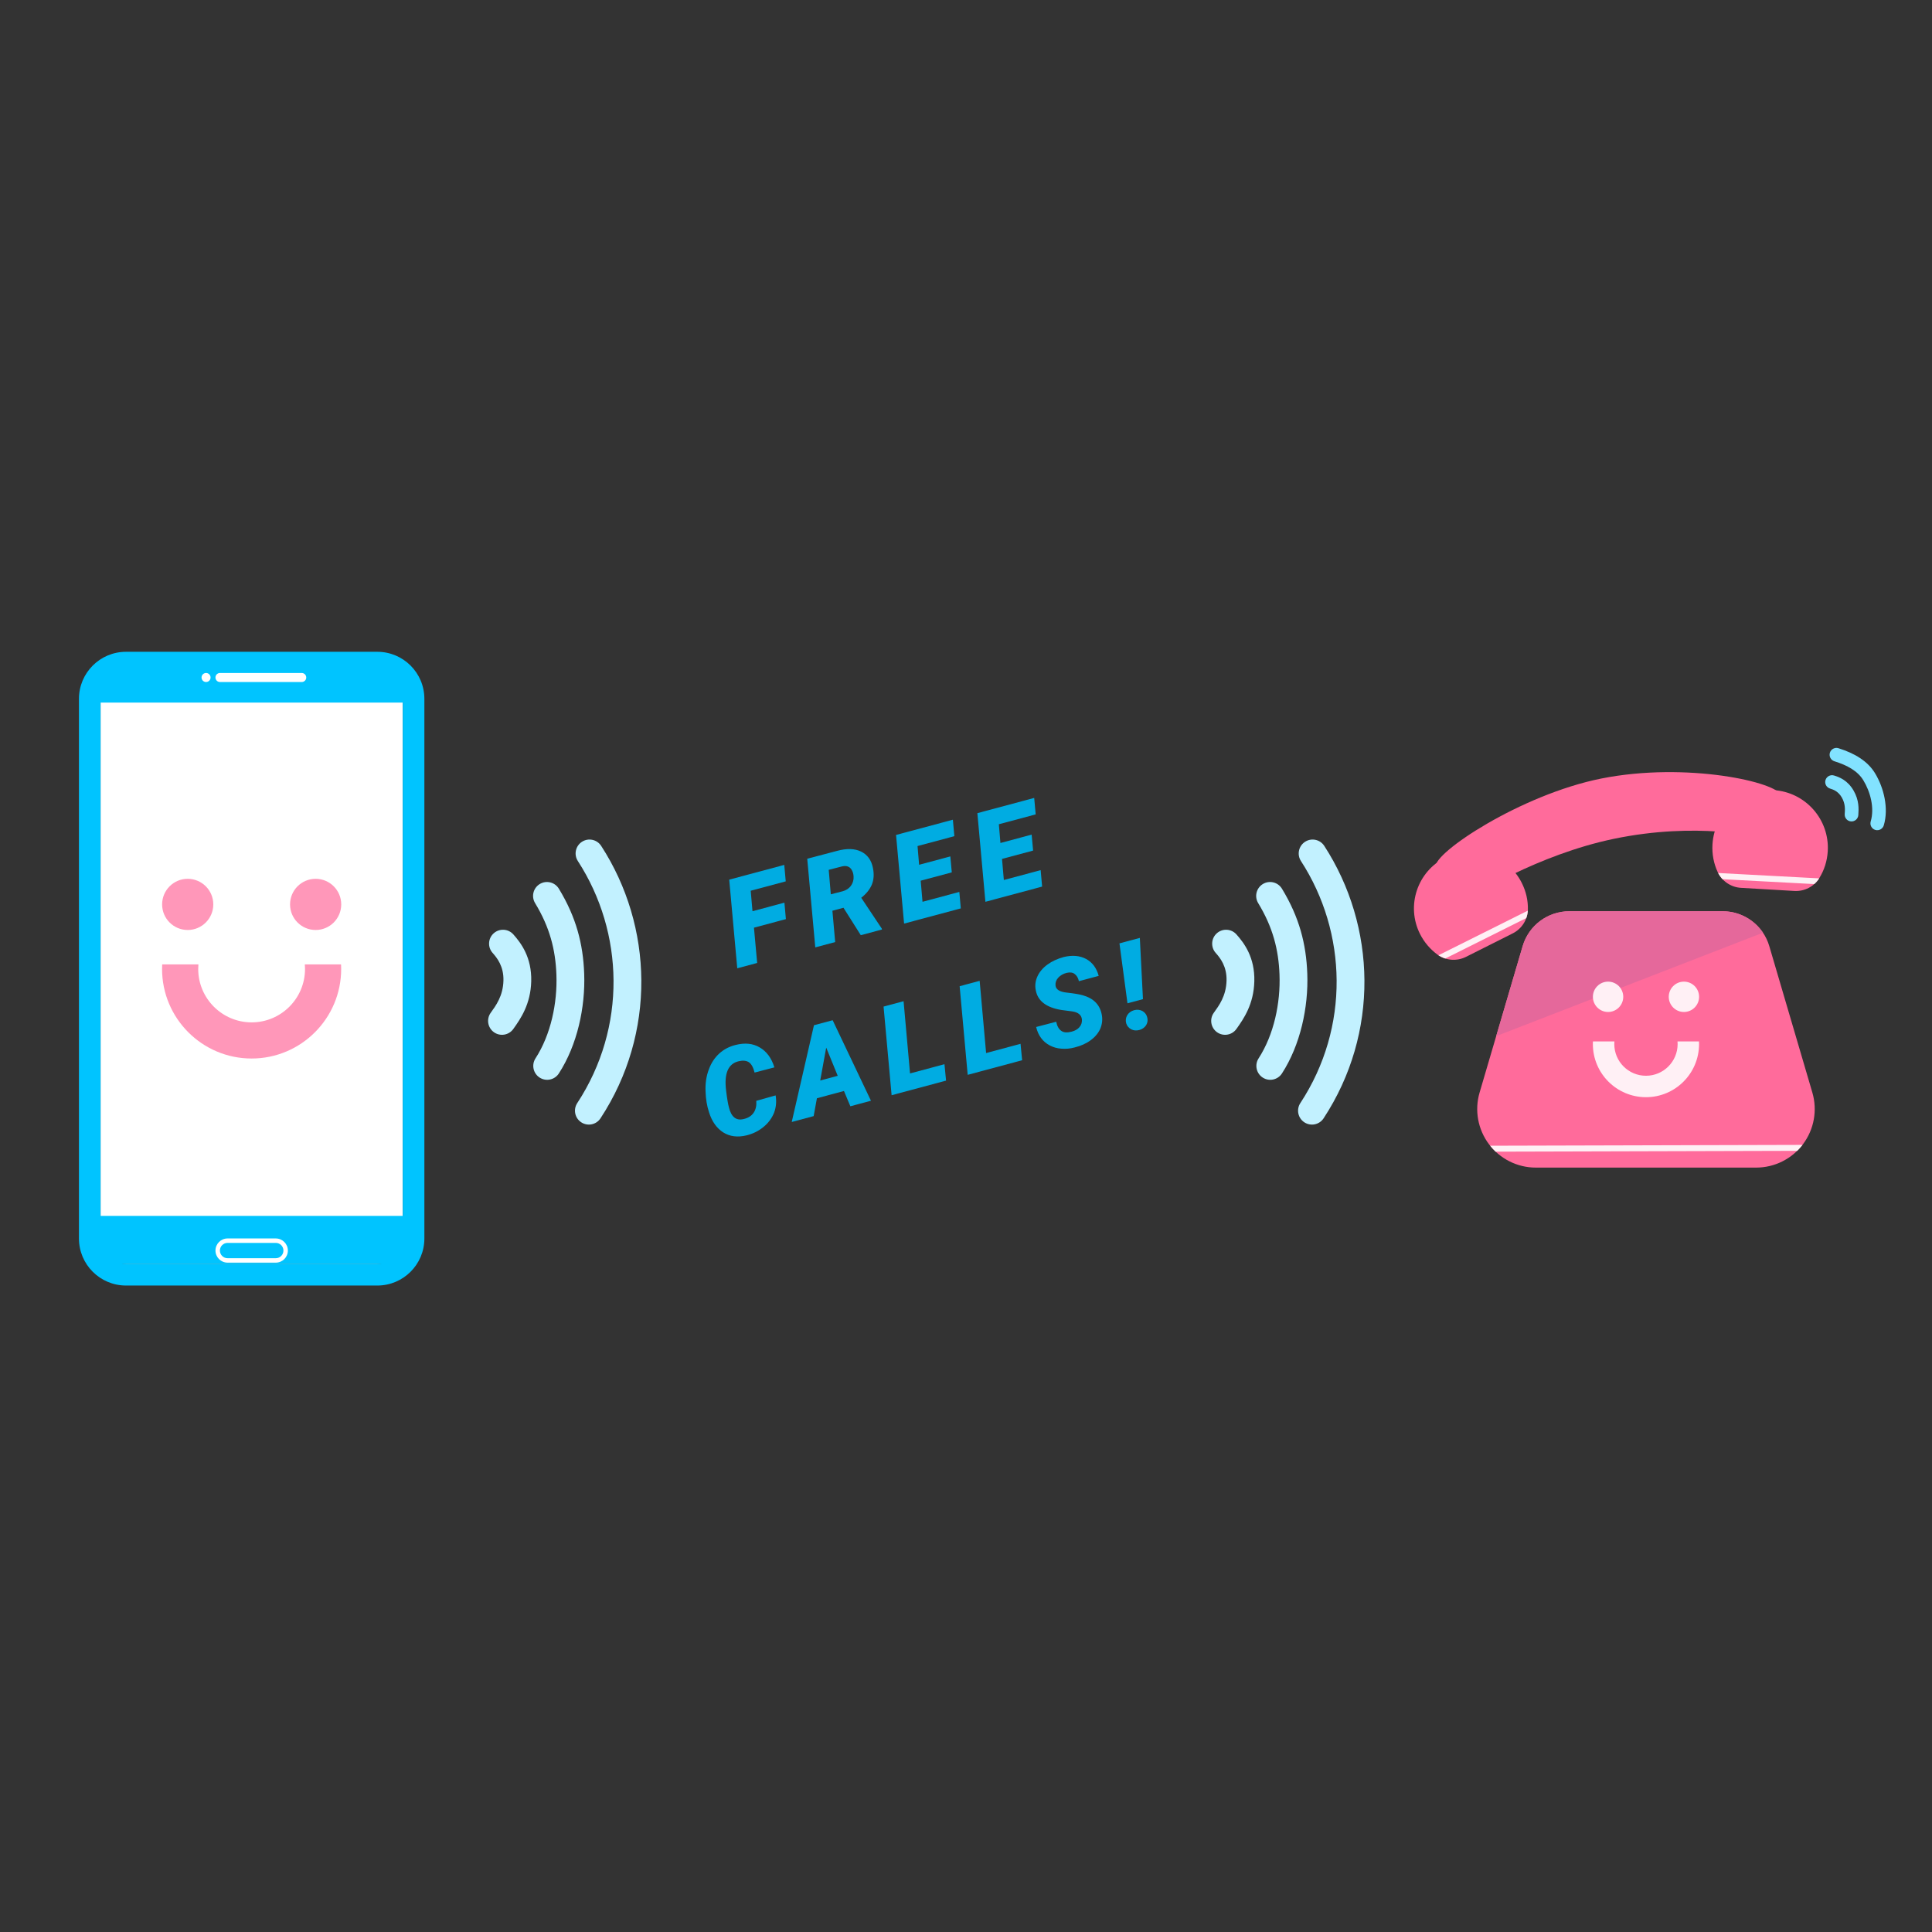 <svg width="2000" height="2000" viewBox="0 0 2000 2000" fill="none" xmlns="http://www.w3.org/2000/svg">
<rect x="0" y="0" width="2000" height="2000" fill="#333333" stroke="none"/>
<g clip-path="url(#clip0)">
<path fill-rule="evenodd" clip-rule="evenodd" d="M1258.46 986.422C1263.19 991.738 1270.09 1000.39 1269.71 1015.14C1269.29 1031.17 1261.79 1041.1 1256.52 1048.45C1251.89 1054.91 1253.38 1063.9 1259.83 1068.53C1266.28 1073.16 1275.28 1071.67 1279.91 1065.22C1287.65 1054.41 1297.86 1039.47 1298.47 1015.9C1299.12 991.025 1287.94 976.274 1279.98 967.315C1274.71 961.376 1265.61 960.835 1259.67 966.11C1253.73 971.381 1253.19 980.483 1258.46 986.422Z" fill="#C2F1FF"/>
<path fill-rule="evenodd" clip-rule="evenodd" d="M1302.48 934.91C1317.65 959.887 1323.59 983.106 1324.54 1008.96C1325.62 1038.17 1318.87 1070.94 1302.9 1095.6C1298.59 1102.27 1300.5 1111.18 1307.16 1115.5C1313.83 1119.82 1322.74 1117.91 1327.06 1111.24C1346.12 1081.8 1354.58 1042.78 1353.3 1007.9C1352.17 977.199 1345.09 949.639 1327.07 919.972C1322.95 913.184 1314.09 911.022 1307.31 915.142C1300.52 919.269 1298.36 928.122 1302.48 934.91Z" fill="#C2F1FF"/>
<path fill-rule="evenodd" clip-rule="evenodd" d="M1346.73 891.325C1394.66 965.236 1397.53 1063.57 1346.12 1141.89C1341.76 1148.53 1343.62 1157.46 1350.25 1161.81C1356.89 1166.17 1365.82 1164.32 1370.18 1157.68C1428.04 1069.53 1424.82 958.86 1370.88 875.664C1366.56 869 1357.64 867.103 1350.98 871.417C1344.32 875.741 1342.41 884.661 1346.73 891.325Z" fill="#C2F1FF"/>
<path fill-rule="evenodd" clip-rule="evenodd" d="M509.916 986.422C514.638 991.739 521.543 1000.39 521.157 1015.14C520.738 1031.17 513.238 1041.1 507.972 1048.45C503.343 1054.91 504.828 1063.9 511.283 1068.53C517.736 1073.16 526.732 1071.67 531.36 1065.22C539.104 1054.41 549.307 1039.47 549.923 1015.9C550.575 991.025 539.392 976.274 531.434 967.315C526.161 961.376 517.061 960.835 511.121 966.11C505.184 971.381 504.644 980.484 509.916 986.422Z" fill="#C2F1FF"/>
<path fill-rule="evenodd" clip-rule="evenodd" d="M553.93 934.91C569.1 959.887 575.045 983.105 575.993 1008.96C577.069 1038.17 570.32 1070.94 554.353 1095.6C550.04 1102.27 551.949 1111.18 558.611 1115.5C565.278 1119.82 574.195 1117.91 578.509 1111.24C597.571 1081.8 606.035 1042.78 604.75 1007.9C603.626 977.198 596.539 949.639 578.525 919.972C574.403 913.184 565.545 911.022 558.759 915.142C551.969 919.268 549.808 928.122 553.93 934.91Z" fill="#C2F1FF"/>
<path fill-rule="evenodd" clip-rule="evenodd" d="M598.183 891.324C646.114 965.236 648.983 1063.57 597.575 1141.89C593.214 1148.53 595.067 1157.46 601.706 1161.81C608.345 1166.17 617.271 1164.32 621.632 1157.68C679.491 1069.53 676.274 958.859 622.332 875.663C618.012 868.999 609.091 867.102 602.432 871.417C595.767 875.74 593.863 884.66 598.183 891.324Z" fill="#C2F1FF"/>
<path fill-rule="evenodd" clip-rule="evenodd" d="M1876.14 1131C1881.52 1149.31 1877.96 1169.09 1866.52 1184.37C1855.07 1199.66 1837.09 1208.69 1818.01 1208.69H1589.8C1570.72 1208.69 1552.74 1199.66 1541.29 1184.37C1529.85 1169.09 1526.29 1149.31 1531.67 1131C1546.39 1080.92 1564.84 1018.19 1576.24 979.424C1582.52 958.01 1602.19 943.323 1624.52 943.323H1783.29C1805.62 943.323 1825.29 958.01 1831.57 979.424C1842.97 1018.19 1861.43 1080.92 1876.14 1131Z" fill="#FF6B9B"/>
<path fill-rule="evenodd" clip-rule="evenodd" d="M1865.94 1185.18C1864.23 1187.38 1862.4 1189.44 1860.45 1191.34L1548.26 1192.19C1546.25 1190.28 1544.34 1188.24 1542.59 1186.05L1865.94 1185.18Z" fill="#FFF0F5"/>
<path fill-rule="evenodd" clip-rule="evenodd" d="M1548.87 1072.58L1576.25 979.453C1582.54 958.038 1602.21 943.33 1624.53 943.33C1668.18 943.33 1739.67 943.33 1783.31 943.33C1800.38 943.33 1815.87 951.915 1825.05 965.53L1548.87 1072.58Z" fill="#E5689B"/>
<path fill-rule="evenodd" clip-rule="evenodd" d="M1844.12 823.911C1841.22 809.749 1745.87 788.331 1657.64 805.938C1574.09 822.63 1483.31 883.216 1486.22 897.378L1488.5 908.487C1491.4 922.649 1507.27 931.383 1523.72 928.007C1523.72 928.007 1591.55 884.841 1670.46 868.384C1757.15 850.312 1821.72 866.837 1821.72 866.837C1838.34 863.425 1849.31 849.182 1846.4 835.02L1844.12 823.911Z" fill="#FF6B9B"/>
<path fill-rule="evenodd" clip-rule="evenodd" d="M1802.24 919.089C1791.91 918.475 1782.64 912.218 1778.16 902.792C1774.09 894.072 1772.15 884.308 1772.75 874.088C1774.71 841.137 1803.03 815.977 1835.97 817.933C1868.91 819.89 1894.05 848.227 1892.09 881.178C1891.48 891.398 1888.4 900.864 1883.32 909.01C1877.76 917.84 1867.97 922.934 1857.48 922.311C1842.27 921.467 1817.6 920.001 1802.24 919.089Z" fill="#FF6B9B"/>
<path fill-rule="evenodd" clip-rule="evenodd" d="M1778.61 903.727L1883.2 909.296C1881.77 911.511 1880.06 913.48 1878.13 915.188L1783.13 910.142C1781.37 908.25 1779.83 906.096 1778.61 903.727Z" fill="#FFF0F5"/>
<path fill-rule="evenodd" clip-rule="evenodd" d="M1517.59 990.537C1508.2 995.239 1496.87 994.45 1488.29 988.388C1480.81 982.913 1474.41 975.663 1469.96 966.781C1455.39 937.681 1467.17 902.238 1496.26 887.672C1525.34 873.107 1560.78 884.906 1575.35 914.006C1579.8 922.888 1581.9 932.293 1581.66 941.596C1581.36 952.073 1575.34 961.549 1565.95 966.252C1552.54 973.032 1531.02 983.809 1517.59 990.537Z" fill="#FF6B9B"/>
<path fill-rule="evenodd" clip-rule="evenodd" d="M1581.61 942.695C1581.43 945.357 1580.89 947.941 1580.01 950.372L1496.15 992.249C1493.69 991.465 1491.3 990.342 1489.1 988.88L1581.61 942.695Z" fill="#FFF0F5"/>
<path fill-rule="evenodd" clip-rule="evenodd" d="M1894.47 816.322C1897.82 817.331 1902.93 819.171 1906.57 825.444C1910.52 832.257 1909.94 838.346 1909.63 842.775C1909.36 846.668 1912.29 850.05 1916.19 850.322C1920.08 850.598 1923.46 847.661 1923.73 843.768C1924.19 837.255 1924.61 828.377 1918.8 818.354C1912.67 807.78 1904.19 804.488 1898.56 802.788C1894.82 801.661 1890.88 803.778 1889.75 807.514C1888.62 811.248 1890.74 815.195 1894.47 816.322Z" fill="#82E2FF"/>
<path fill-rule="evenodd" clip-rule="evenodd" d="M1898.95 788.047C1912.39 792.248 1923.08 798.143 1928.9 807.712C1936.14 819.597 1940.7 836.347 1936.55 850.346C1935.44 854.088 1937.58 858.026 1941.32 859.132C1945.06 860.242 1948.99 858.103 1950.1 854.365C1955.35 836.662 1950.13 815.386 1940.98 800.36C1933.54 788.137 1920.34 779.92 1903.17 774.555C1899.45 773.391 1895.48 775.465 1894.32 779.189C1893.15 782.913 1895.23 786.883 1898.95 788.047Z" fill="#82E2FF"/>
<path fill-rule="evenodd" clip-rule="evenodd" d="M1758.79 1078.06C1758.84 1078.98 1758.86 1079.91 1758.86 1080.84C1758.86 1111.18 1734.23 1135.81 1703.9 1135.81C1673.56 1135.81 1648.93 1111.18 1648.93 1080.84C1648.93 1079.91 1648.95 1078.98 1649 1078.06H1671.24C1671.16 1078.98 1671.12 1079.9 1671.12 1080.84C1671.12 1098.93 1685.8 1113.62 1703.9 1113.62C1721.99 1113.62 1736.67 1098.93 1736.67 1080.84C1736.67 1079.9 1736.63 1078.98 1736.55 1078.06H1758.79Z" fill="#FFF0F5"/>
<path d="M1743.19 1047.6C1751.87 1047.6 1758.9 1040.56 1758.9 1031.89C1758.9 1023.22 1751.87 1016.19 1743.19 1016.19C1734.52 1016.19 1727.49 1023.22 1727.49 1031.89C1727.49 1040.56 1734.52 1047.6 1743.19 1047.6Z" fill="#FFF0F5"/>
<path d="M1664.67 1047.6C1673.34 1047.6 1680.38 1040.56 1680.38 1031.89C1680.38 1023.22 1673.34 1016.19 1664.67 1016.19C1656 1016.19 1648.96 1023.22 1648.96 1031.89C1648.96 1040.56 1656 1047.6 1664.67 1047.6Z" fill="#FFF0F5"/>
<path d="M813.555 951.465L780.5 960.322L783.809 996.847L763.211 1002.37L754.884 910.606L811.867 895.337L813.393 912.379L777.131 922.095L778.974 943.281L812.029 934.424L813.555 951.465Z" fill="#00ACE2"/>
<path d="M873.173 939.722L861.702 942.795L864.57 975.208L843.973 980.727L835.646 888.967L866.637 880.795C876.504 878.151 884.746 878.322 891.429 881.555C897.989 884.821 902.141 890.45 903.673 898.633C904.988 905.022 904.559 910.822 902.476 915.874C900.36 920.804 896.688 925.357 891.552 929.377L912.779 961.233L913.043 962.22L891.089 968.103L873.173 939.722ZM860.053 925.787L872.174 922.672C875.504 921.78 878.109 920.156 880.146 917.892C882.06 915.66 883.192 912.978 883.575 909.967C883.802 906.865 883.445 904.053 882.257 901.595C880.328 897.353 876.863 895.77 871.863 896.845L857.892 900.456L860.053 925.787Z" fill="#00ACE2"/>
<path d="M985.289 903.069L953.097 911.695L954.982 933.531L993.095 923.319L994.62 940.36L935.91 956.092L927.583 864.331L986.417 848.567L987.942 865.608L949.83 875.82L951.457 895.214L983.772 886.555L985.289 903.069Z" fill="#00ACE2"/>
<path d="M1069.47 880.513L1037.28 889.139L1039.17 910.975L1077.28 900.762L1078.8 917.803L1020.09 933.535L1011.77 841.775L1070.6 826.01L1072.13 843.052L1034.01 853.264L1035.64 872.657L1067.96 863.998L1069.47 880.513Z" fill="#00ACE2"/>
<path d="M802.937 1133.95C803.973 1140.28 803.453 1146.23 801.289 1151.97C798.968 1157.61 795.395 1162.54 790.292 1166.68C785.313 1170.79 779.476 1173.68 772.783 1175.34C763.466 1177.57 755.519 1176.53 748.695 1172.27C741.995 1167.99 736.952 1161.01 733.972 1151.37C731.85 1144.93 730.583 1137.73 730.384 1129.59C730.029 1121.36 731.204 1113.9 733.754 1107.14C736.181 1100.41 739.867 1094.93 744.534 1090.63C749.324 1086.31 754.881 1083.37 761.451 1081.74C771.105 1079.29 779.389 1080.11 786.459 1084.29C793.497 1088.36 798.63 1095.18 801.644 1104.94L781.136 1110.31C779.838 1104.97 777.827 1101.41 775.226 1099.6C772.534 1097.94 769.12 1097.53 764.647 1098.6C753.817 1101.1 749.404 1111.27 751.687 1129.17C752.659 1137.24 753.653 1142.92 754.545 1146.25C756.942 1156.18 761.998 1160.25 769.464 1158.51C774.464 1157.44 777.957 1155.18 780.223 1151.8C782.399 1148.57 783.291 1144.5 782.898 1139.58L802.937 1133.95Z" fill="#00ACE2"/>
<path d="M873.671 1129.4L845.673 1136.9L842.298 1155.39L819.603 1161.47L842.605 1061.32L861.969 1056.13L901.625 1139.49L880.287 1145.21L873.671 1129.4ZM849.081 1118.54L867.212 1113.68L855.292 1084.49L849.081 1118.54Z" fill="#00ACE2"/>
<path d="M942.066 1111.21L977.712 1101.66L979.361 1118.66L922.994 1133.77L914.667 1042.01L935.388 1036.45L942.066 1111.21Z" fill="#00ACE2"/>
<path d="M1020.82 1090.11L1056.46 1080.55L1058.11 1097.56L1001.75 1112.67L993.419 1020.91L1014.14 1015.35L1020.82 1090.11Z" fill="#00ACE2"/>
<path d="M1120.03 1055.59C1119.67 1050.8 1116.24 1047.88 1109.79 1046.97L1098.83 1045.54C1083.36 1043.07 1074.42 1036.35 1072.29 1025.42C1071.21 1020.42 1071.78 1015.64 1073.84 1010.99C1075.9 1006.34 1079.39 1002.1 1084.26 998.55C1089.12 994.999 1094.78 992.426 1101.31 990.674C1110.01 988.607 1117.7 989.19 1124.33 992.703C1130.83 996.249 1135.17 1002.09 1137.36 1010.23L1116.88 1015.72C1116.11 1012.35 1114.64 1009.84 1112.51 1008.3C1110.47 1006.6 1107.62 1006.3 1104.13 1007.11C1100.68 1008.03 1097.79 1009.6 1095.54 1012.05C1093.38 1014.35 1092.4 1017.12 1092.67 1020.09C1092.99 1024.24 1096.84 1026.77 1104.32 1027.54C1111.67 1028.35 1117.2 1029.25 1120.78 1030.27C1131.92 1033.37 1138.44 1039.95 1140.44 1049.86C1141.55 1054.98 1141.01 1059.88 1139.2 1064.47C1137.26 1069.08 1133.98 1073.14 1129.37 1076.62C1124.75 1080.1 1119.09 1082.68 1112.64 1084.27C1107.83 1085.56 1103.32 1085.98 1098.85 1085.59C1094.42 1085.32 1090.4 1084.15 1086.72 1082.23C1079.46 1078.36 1074.74 1072.09 1072.61 1063.14L1093.37 1057.71C1094.31 1062.22 1096.1 1065.44 1098.67 1067.13C1101.14 1068.98 1104.77 1069.2 1109.46 1067.94C1112.91 1067.02 1115.55 1065.52 1117.46 1063.28C1119.38 1061.05 1120.14 1058.47 1120.03 1055.59Z" fill="#00ACE2"/>
<path d="M1183.19 1034.3L1167.16 1038.6L1158.86 976.574L1179.96 970.923L1183.19 1034.3ZM1165.83 1059.31C1165.04 1056.35 1165.36 1053.62 1166.9 1050.96C1168.47 1048.43 1170.88 1046.59 1173.97 1045.76C1177.05 1044.94 1179.9 1045.23 1182.5 1046.52C1185 1047.96 1186.74 1050.01 1187.46 1052.72C1188.41 1055.77 1188.09 1058.5 1186.55 1061.16C1184.86 1063.73 1182.54 1065.41 1179.45 1066.24C1176.37 1067.07 1173.67 1066.86 1171.08 1065.57C1168.45 1064.16 1166.71 1062.12 1165.83 1059.31Z" fill="#00ACE2"/>
<path fill-rule="evenodd" clip-rule="evenodd" d="M416.939 723.425C416.939 708.894 405.143 697.111 390.625 697.111H130.41C115.891 697.111 104.096 708.894 104.096 723.425L104.096 1282.09C104.096 1296.61 115.891 1308.4 130.41 1308.4H390.625C405.143 1308.4 416.939 1296.61 416.939 1282.09L416.939 723.425Z" fill="white"/>
<path fill-rule="evenodd" clip-rule="evenodd" d="M439.31 723.425C439.31 696.548 417.496 674.737 390.625 674.737H130.41C103.546 674.737 81.732 696.548 81.732 723.425L81.732 1282.09C81.732 1308.96 103.546 1330.78 130.41 1330.78H390.625C417.496 1330.78 439.31 1308.96 439.31 1282.09L439.31 723.425ZM416.939 723.425C416.939 708.894 405.143 697.111 390.625 697.111H130.41C115.891 697.111 104.096 708.894 104.096 723.425L104.096 1282.09C104.096 1296.61 115.891 1308.4 130.41 1308.4H390.625C405.143 1308.4 416.939 1296.61 416.939 1282.09L416.939 723.425Z" fill="#00C4FF"/>
<path d="M424.416 1258.68H96.635V1308.41H424.416V1258.68Z" fill="#00C4FF"/>
<path fill-rule="evenodd" clip-rule="evenodd" d="M298.008 1294.56C298.008 1287.66 292.394 1282.04 285.484 1282.04H235.573C228.663 1282.04 223.055 1287.66 223.055 1294.56C223.055 1301.47 228.663 1307.09 235.573 1307.09H285.484C292.394 1307.09 298.008 1301.47 298.008 1294.56ZM293.413 1294.56C293.413 1298.94 289.863 1302.5 285.484 1302.5H235.573C231.199 1302.5 227.644 1298.94 227.644 1294.56C227.644 1290.19 231.199 1286.64 235.573 1286.64H285.484C289.863 1286.64 293.413 1290.19 293.413 1294.56Z" fill="white"/>
<path d="M424.412 695.013H96.631V727.307H424.412V695.013Z" fill="#00C4FF"/>
<path d="M213.315 706.02C215.896 706.02 217.987 703.927 217.987 701.347C217.987 698.766 215.896 696.674 213.315 696.674C210.734 696.674 208.643 698.766 208.643 701.347C208.643 703.927 210.734 706.02 213.315 706.02Z" fill="white"/>
<path fill-rule="evenodd" clip-rule="evenodd" d="M227.7 706.027H312.357C314.935 706.027 317.03 703.932 317.03 701.354C317.03 698.769 314.935 696.682 312.357 696.682H227.7C225.115 696.682 223.027 698.769 223.027 701.354C223.027 703.932 225.115 706.027 227.7 706.027Z" fill="white"/>
<path fill-rule="evenodd" clip-rule="evenodd" d="M353.064 998.366C353.143 999.929 353.183 1001.49 353.183 1003.07C353.183 1054.23 311.636 1095.77 260.475 1095.77C209.314 1095.77 167.768 1054.23 167.768 1003.07C167.768 1001.49 167.807 999.929 167.887 998.366H205.394C205.261 999.916 205.195 1001.48 205.195 1003.07C205.195 1033.57 229.961 1058.35 260.475 1058.35C290.989 1058.35 315.756 1033.57 315.756 1003.07C315.756 1001.48 315.689 999.916 315.556 998.366H353.064Z" fill="#FF97B9"/>
<path d="M326.751 962.723C341.381 962.723 353.24 950.864 353.24 936.234C353.24 921.605 341.381 909.746 326.751 909.746C312.122 909.746 300.264 921.605 300.264 936.234C300.264 950.864 312.122 962.723 326.751 962.723Z" fill="#FF97B9"/>
<path d="M194.312 962.723C208.941 962.723 220.801 950.864 220.801 936.234C220.801 921.605 208.941 909.746 194.312 909.746C179.683 909.746 167.824 921.605 167.824 936.234C167.824 950.864 179.683 962.723 194.312 962.723Z" fill="#FF97B9"/>
</g>
<defs>
<clipPath id="clip0">
<rect width="2000" height="2000" fill="white"/>
</clipPath>
</defs>
</svg>
